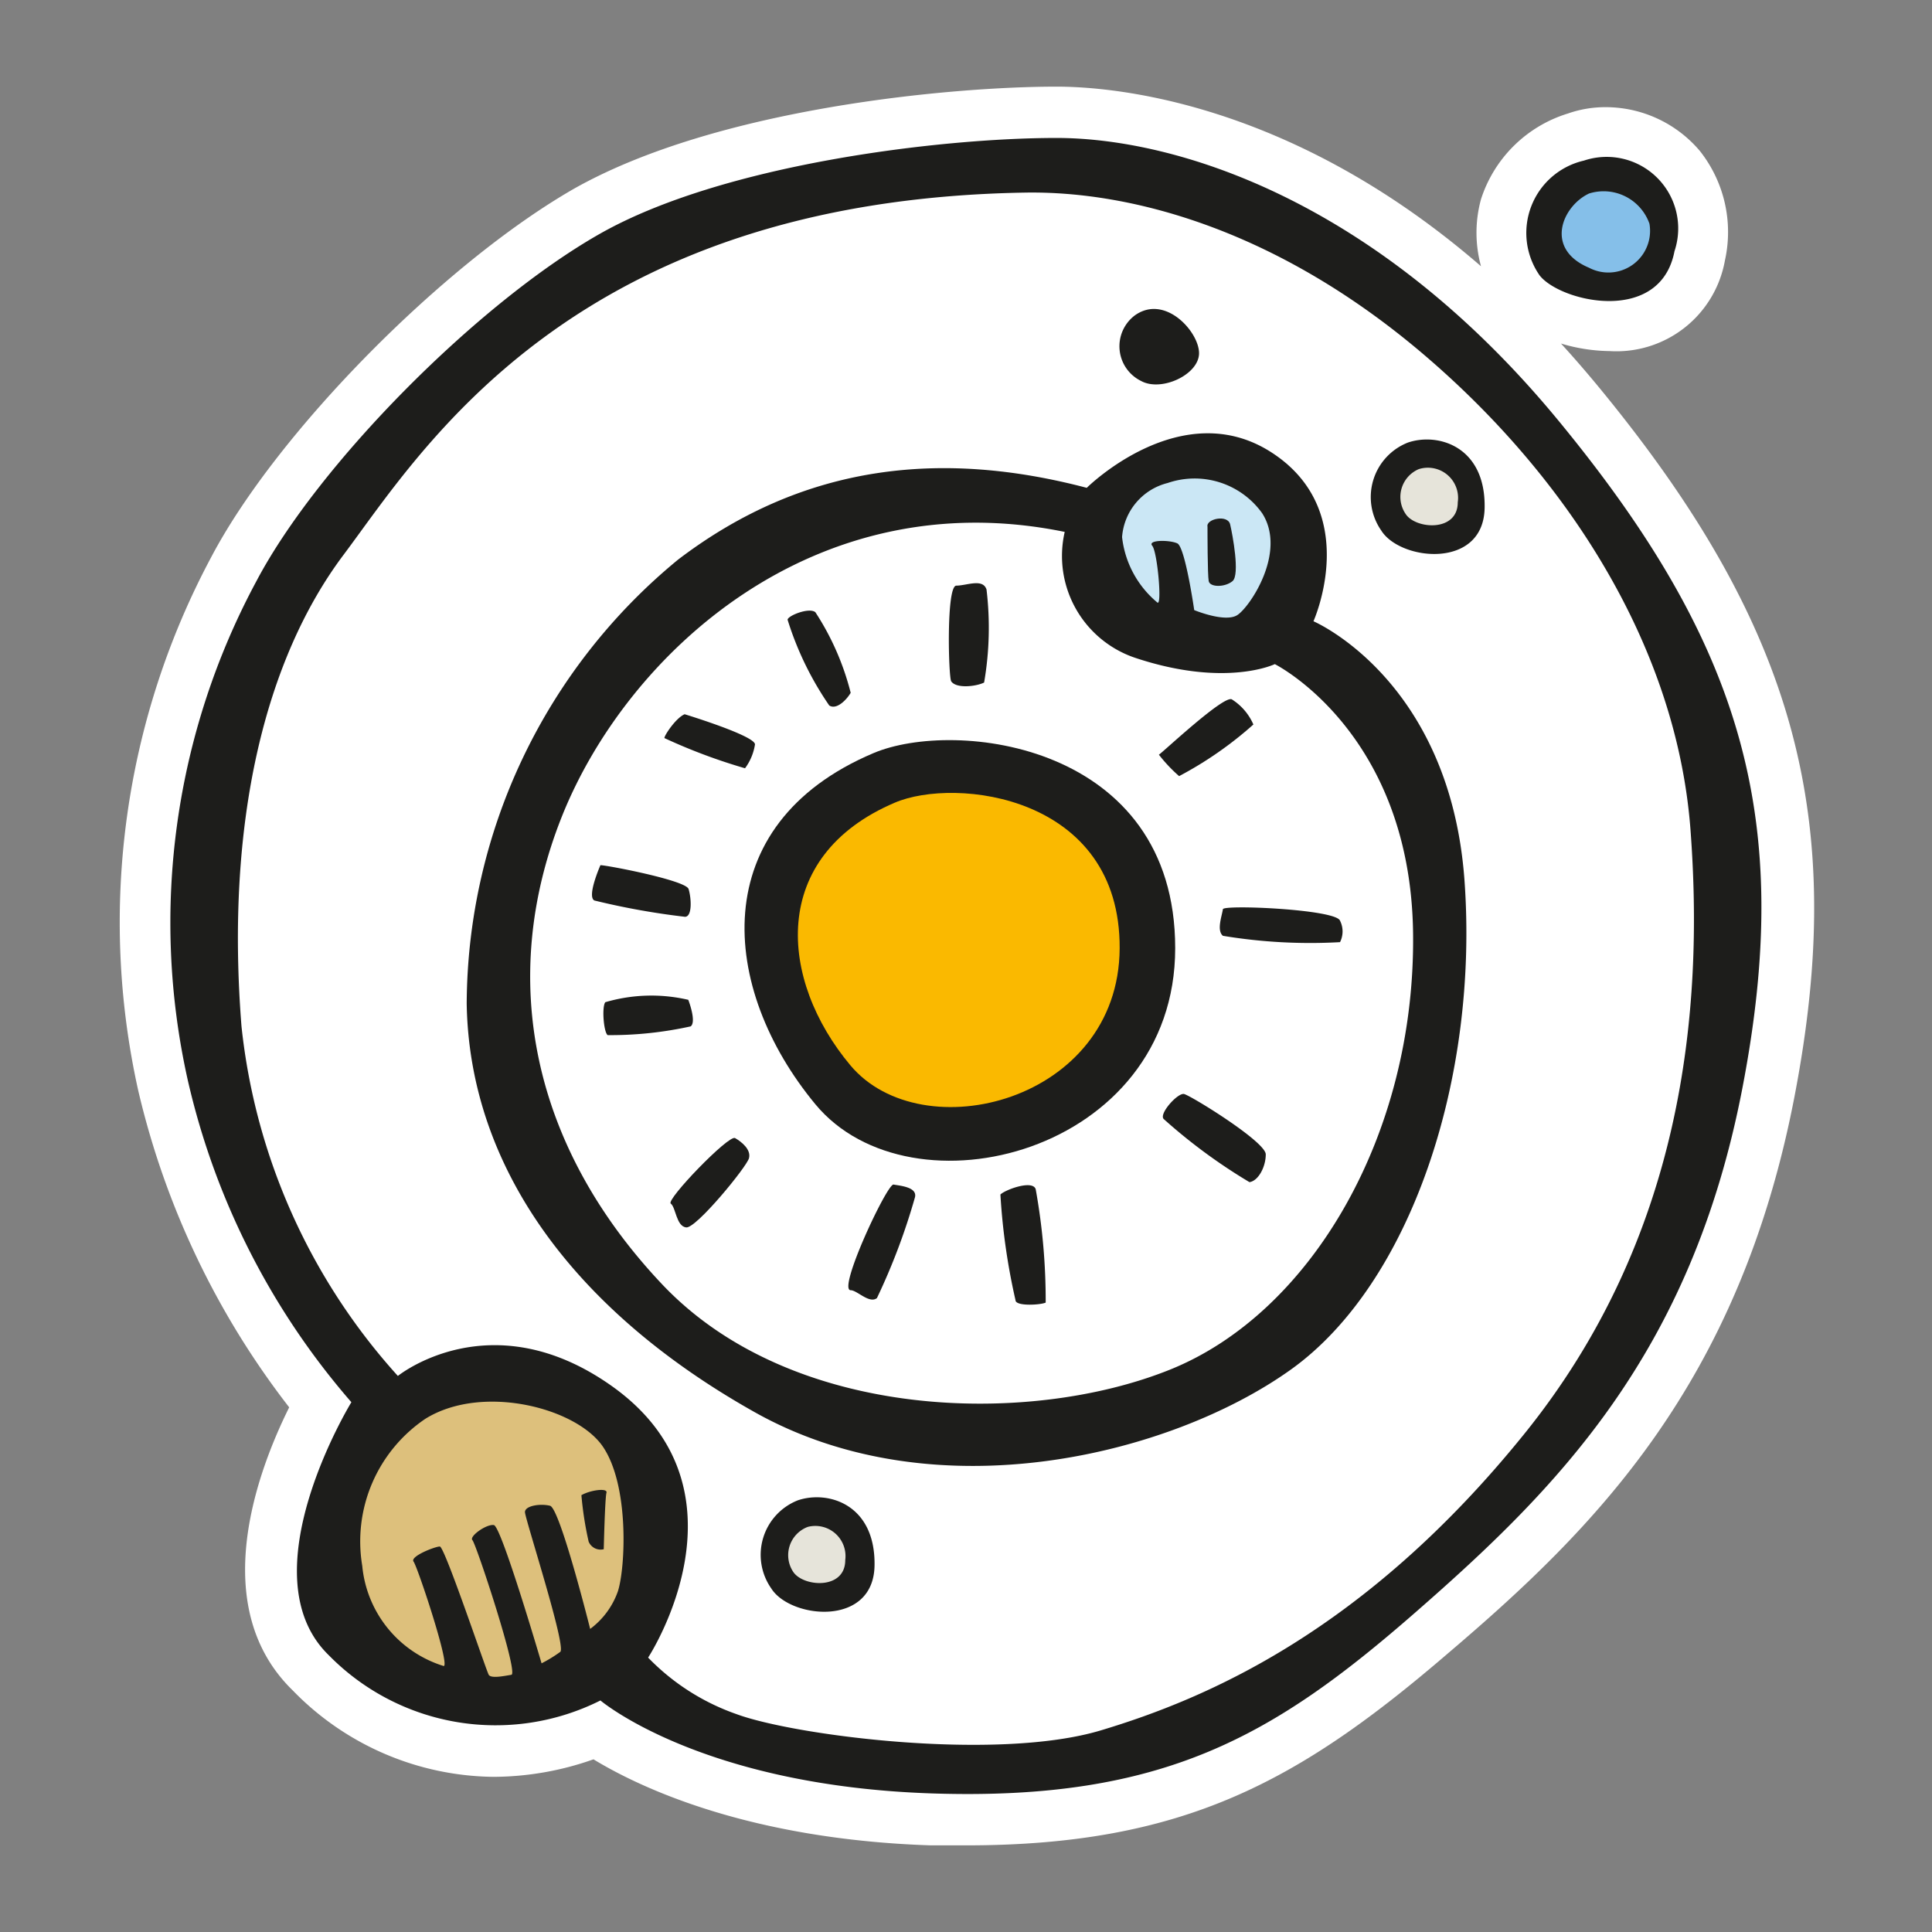 <svg id="Layer_1" data-name="Layer 1" xmlns="http://www.w3.org/2000/svg" width="64" height="64" viewBox="0 0 64 64"><rect x="0" y="0" width="64" height="64" fill="#808080" stroke="none"/><defs><style>.cls-1{fill:#fff;}.cls-2{fill:#1d1d1b;}.cls-3{fill:#85bfe9;}.cls-4{fill:#e6e4da;}.cls-5{fill:#ddc07c;}.cls-6{fill:#cbe7f5;}.cls-7{fill:#fab900;}</style></defs><title>solar-system</title><g id="solar-system"><path class="cls-1" d="M32.06,61.13l-1.23,0c-6-.2-9.61-1.9-11.17-2.85a10,10,0,0,1-3.33.58A9.4,9.4,0,0,1,9.7,56c-2.86-2.78-1.17-7.27-.12-9.38a27.23,27.23,0,0,1-5-10.49A25.66,25.66,0,0,1,7,18.45c2.18-4.14,7.7-9.72,12-12.19,4.73-2.68,12.51-3.39,16-3.39,1.9,0,7.77.5,14.06,5.95a4.2,4.2,0,0,1,0-2.22,4.37,4.37,0,0,1,2.88-2.84,3.74,3.74,0,0,1,1.25-.21A4.09,4.09,0,0,1,56.31,5a4.33,4.33,0,0,1,.83,3.63,3.65,3.65,0,0,1-3.82,3h0a5.79,5.79,0,0,1-1.61-.25q.64.7,1.29,1.49c6.48,7.89,8.22,14.26,6.44,23.48C57.6,45.87,52.8,50.65,48,54.74c-4.93,4.24-8.76,6.39-16,6.39Z"/><path class="cls-2" d="M51.68,14C45.59,6.57,38.89,4.57,35,4.57s-11.08.88-15.12,3.17-9.33,7.62-11.38,11.5A23.88,23.88,0,0,0,6.22,35.78a24.6,24.6,0,0,0,5.42,10.67s-3.5,5.71-.75,8.38a7.74,7.74,0,0,0,9,1.5s3.33,2.83,11,3.08,11.33-1.92,16-6,9.13-8.54,10.83-17.37S57.76,21.41,51.68,14ZM50.47,47.53c-5.29,6.54-10.54,8.75-14,9.79s-10.17.17-12.08-.54a7.52,7.52,0,0,1-2.92-1.87s3.65-5.56-1.21-9c-4-2.83-7.08-.33-7.08-.33A20.46,20.46,0,0,1,8,34c-.54-6.79.79-12.17,3.38-15.62s7.58-11.75,22.58-12c3.54-.06,8.38,1.25,13.21,5.37S55.55,21.49,56,27.49,55.76,41,50.47,47.53Zm5-39.21a2.37,2.37,0,0,0-3-3A2.46,2.46,0,0,0,51,9.12C51.68,10,55,10.78,55.47,8.32Z"/><path class="cls-3" d="M52.64,6.41a1.61,1.61,0,0,1,2,1,1.38,1.38,0,0,1-2,1.46C51.14,8.24,51.76,6.82,52.64,6.41Z"/><path class="cls-2" d="M37.59,10.45c1-.72,2.13.54,2.13,1.25s-1.25,1.29-1.92.92A1.28,1.28,0,0,1,37.59,10.45Z"/><path class="cls-2" d="M46.64,14.66c1-.34,2.58.13,2.54,2.17s-2.79,1.75-3.42.75A1.94,1.94,0,0,1,46.64,14.66Z"/><path class="cls-4" d="M47,15.54a1,1,0,0,1,1.29,1.1c0,1-1.41.89-1.73.38A1,1,0,0,1,47,15.54Z"/><path class="cls-2" d="M26.43,49.7c1-.34,2.58.13,2.54,2.17s-2.79,1.75-3.42.75A1.94,1.94,0,0,1,26.43,49.7Z"/><path class="cls-4" d="M26.76,50.58A1,1,0,0,1,28,51.68c0,1-1.41.89-1.73.38A1,1,0,0,1,26.76,50.58Z"/><path class="cls-5" d="M14.09,47c1.88-1.17,5-.37,5.88.92s.75,4,.5,4.79a2.64,2.64,0,0,1-.92,1.25s-1-4-1.33-4.08-.83,0-.83.21,1.38,4.46,1.17,4.63a4.6,4.6,0,0,1-.62.38s-1.33-4.54-1.58-4.58-.83.38-.71.5,1.54,4.42,1.29,4.46-.67.13-.75,0-1.46-4.25-1.62-4.25-1,.33-.87.5,1.21,3.42,1,3.46A3.85,3.85,0,0,1,12,51.87,4.9,4.9,0,0,1,14.09,47Z"/><path class="cls-2" d="M19.26,49.53c.29-.17.88-.25.83-.08S20,51.32,20,51.32a.43.43,0,0,1-.5-.25A11.3,11.3,0,0,1,19.26,49.53Z"/><path class="cls-2" d="M48.51,29.12c-.5-6.62-5-8.54-5-8.54s1.63-3.62-1.37-5.58S36,16.16,36,16.16c-4.75-1.25-9.33-.83-13.54,2.38a19.14,19.14,0,0,0-7,14.71C15.55,38.66,19,43.41,25,46.78S38.8,48.2,42.76,45.37,49,35.74,48.51,29.12ZM38.76,45.37c-4.67,1.88-12.54,1.71-16.83-2.83s-5.46-10.08-3.33-15.46,8.33-11.17,16.67-9.46a3.56,3.56,0,0,0,2.33,4.17c3,1,4.63.21,4.63.21s4.5,2.25,4.58,8.92S43.43,43.49,38.76,45.37Z"/><path class="cls-6" d="M38.68,16a2.75,2.75,0,0,1,3.13,1c.83,1.29-.42,3.13-.83,3.38s-1.42-.17-1.42-.17S39.26,18.12,39,18s-1-.12-.83.08.33,2,.17,1.88a3.29,3.29,0,0,1-1.17-2.17A2,2,0,0,1,38.68,16Z"/><path class="cls-2" d="M40,17.45c-.06-.26.67-.42.75-.08s.33,1.67.08,1.88-.75.21-.79,0S40,17.62,40,17.45Z"/><path class="cls-2" d="M31.51,22.57c-.09-.14-.17-3.17.17-3.17s.88-.25,1,.13a10.65,10.65,0,0,1-.08,3.08C32.34,22.74,31.68,22.82,31.51,22.57Z"/><path class="cls-2" d="M26.09,20.53c0-.13.71-.42.92-.25a8.82,8.82,0,0,1,1.17,2.67c-.12.21-.46.58-.71.42A10.49,10.49,0,0,1,26.09,20.53Z"/><path class="cls-2" d="M22.68,23.66s2.33.71,2.33,1a1.79,1.79,0,0,1-.33.79,18.76,18.76,0,0,1-2.67-1C22,24.37,22.39,23.78,22.68,23.66Z"/><path class="cls-2" d="M19.89,28.66c.21,0,2.83.5,2.92.79s.13.92-.12.92a24.43,24.43,0,0,1-3-.54C19.43,29.7,19.89,28.66,19.89,28.66Z"/><path class="cls-2" d="M20.05,33.2a5.41,5.41,0,0,1,2.75-.08c.08.21.25.75.08.88a12.34,12.34,0,0,1-2.75.29C20,34.2,19.93,33.37,20.05,33.2Z"/><path class="cls-2" d="M22.22,39.87c-.17-.12,1.92-2.29,2.13-2.17s.54.38.46.67-1.75,2.33-2.08,2.29S22.39,40,22.22,39.87Z"/><path class="cls-2" d="M28.18,42.74c-.45,0,1.21-3.54,1.42-3.5s.79.08.71.42A21.16,21.16,0,0,1,29.05,43C28.8,43.2,28.39,42.74,28.18,42.74Z"/><path class="cls-2" d="M33.14,39.57c.16-.16,1.08-.5,1.17-.17a20.81,20.81,0,0,1,.33,3.75c-.17.08-1,.13-1-.08A21.24,21.24,0,0,1,33.14,39.57Z"/><path class="cls-2" d="M38.55,37.07c-.17-.17.46-.87.67-.83s2.71,1.58,2.71,2-.25.88-.54.92A18.25,18.25,0,0,1,38.55,37.07Z"/><path class="cls-2" d="M40.51,30.12c0-.16,3.75,0,3.88.38a.79.79,0,0,1,0,.71A17.68,17.68,0,0,1,40.51,31C40.3,30.82,40.47,30.37,40.51,30.12Z"/><path class="cls-2" d="M38.39,25c.13-.08,2.17-2,2.42-1.83a1.86,1.86,0,0,1,.71.83,12.37,12.37,0,0,1-2.46,1.71A5,5,0,0,1,38.39,25Z"/><path class="cls-2" d="M28.93,24.95c2.7-1.15,10-.33,10,6.46s-8.75,9-11.92,5.17S23.34,27.32,28.93,24.95Z"/><path class="cls-7" d="M29.64,26.59c2-.86,7.48-.25,7.45,4.83s-6.55,6.7-8.92,3.87S25.46,28.37,29.64,26.59Z"/></g></svg>